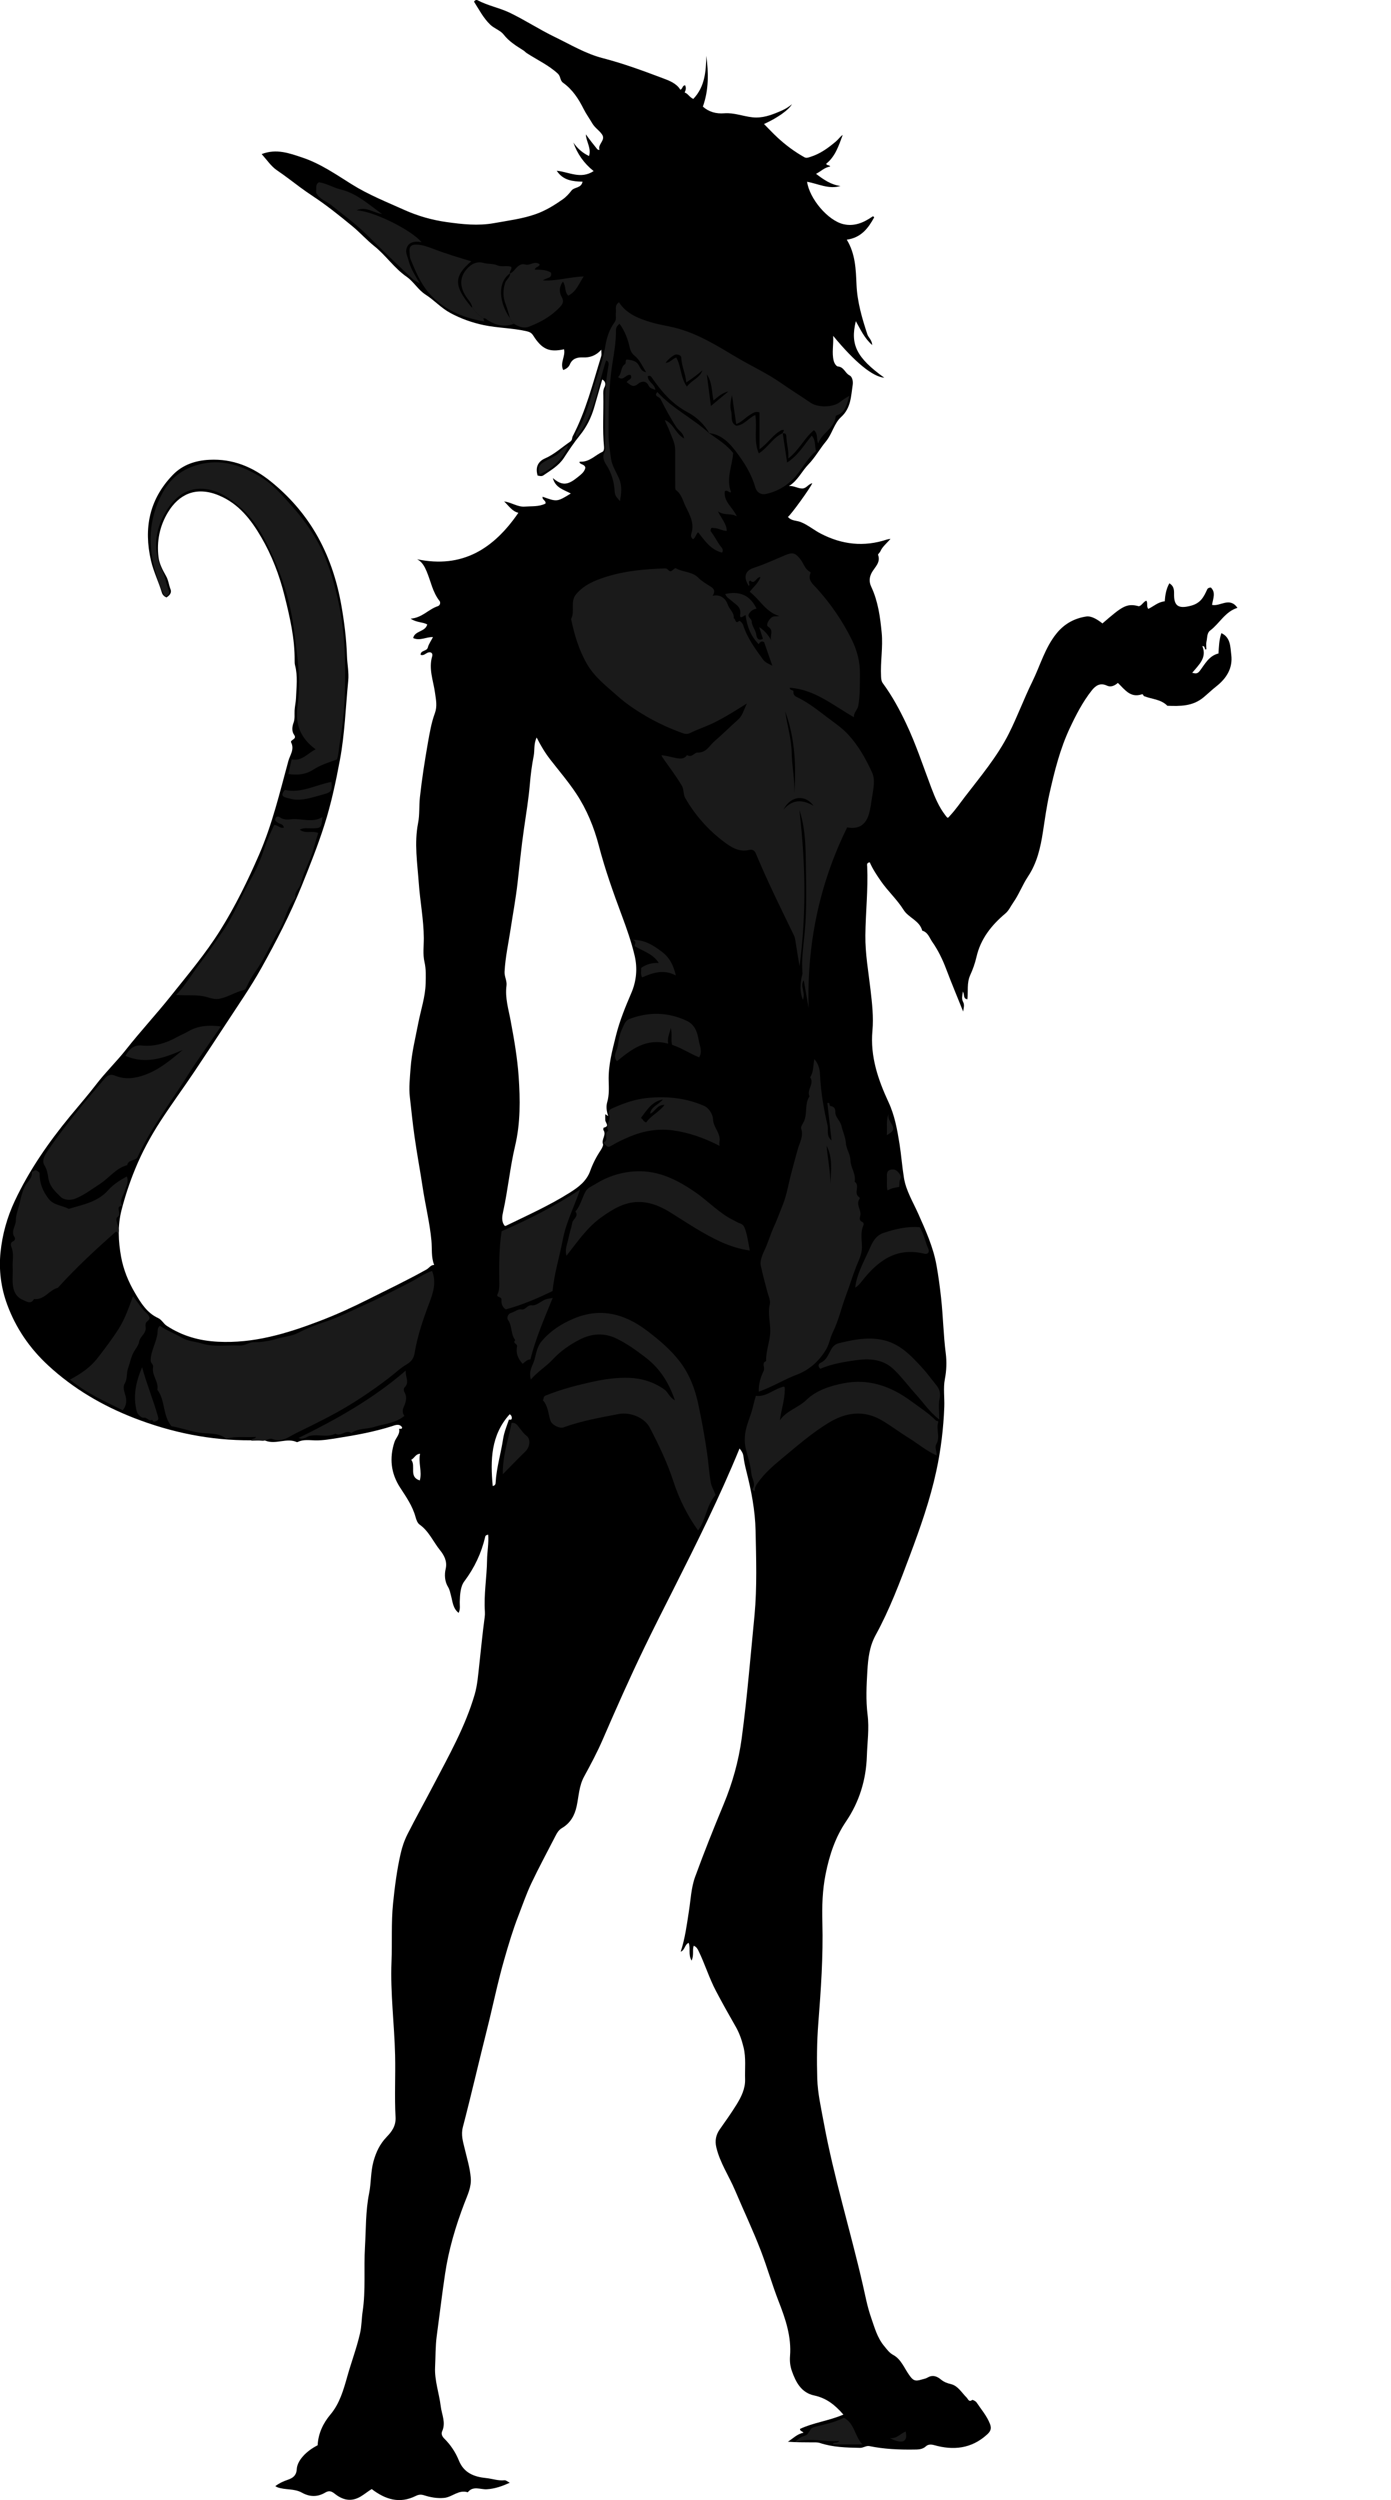 <?xml version="1.0" encoding="utf-8"?>
<!-- Generator: Adobe Illustrator 24.1.1, SVG Export Plug-In . SVG Version: 6.00 Build 0)  -->
<svg version="1.1" id="Layer_1" xmlns="http://www.w3.org/2000/svg" xmlns:xlink="http://www.w3.org/1999/xlink" x="0px" y="0px"
	 width="775.01" height="1392.01" viewBox="0 0 775.01 1392.01" style="enable-background:new 0 0 775.01 1392.01;" xml:space="preserve">
<style type="text/css">
	.st0{fill:#1A1A1A;}
</style>
<g>
	<path d="M614.24,347.11c10.91-9.42,13.4-11.44,20.32-9.55c1.63-0.45,2.27-2.29,4.09-3.14c1.05,1.27-0.07,3.14,1.14,4.59
		c2.97-1.4,5.5-3.91,9.14-4.19c0.27-3.58,0.81-6.89,2.59-10.06c2.98,1.82,2.59,4.36,2.62,6.75c0.06,6.45,3.23,7.35,9.3,5.77
		c5.6-1.45,7.25-4.97,9.17-9.14c0.27-0.58,0.87-0.99,2.03-1.02c2.87,2.73,1.23,6.08,0.66,9.67c4.51,1.04,9.76-4.67,14.16,1.63
		c-6.92,2.15-9.94,8.68-15.25,12.67c-1.83,1.37-1.52,4.07-2.02,6.19c-0.29,1.24-0.05,2.6-0.05,4.18c0.2,0.24-1.3,0.05-0.73-0.29
		c0.57-0.34,0.07,0.22-0.21-0.39c-0.19-0.41-0.01-1.07-1.31-1.06c2.7,6.51-1.94,10.4-5.64,14.87c1.89,0.48,2.88,0.68,4.26-1.12
		c2.84-3.71,5.03-8.33,10.38-9.64c0.22-3.79,0.31-7.56,1.62-11.33c5.17,2.43,4.94,7.63,5.5,12.04c0.94,7.45-2.65,13.15-8.38,17.64
		c-2.46,1.93-4.7,4.12-7.11,6.11c-6.05,5.02-13.01,4.92-20.13,4.66c-3.56-3.68-8.65-3.62-13-5.38c-0.45-0.18-0.34-1.29-1.3-0.97
		c-6.24,2.08-9.34-2.59-13.27-6.4c-1.7,1.57-3.94,2.56-6.06,1.55c-3.91-1.86-6.48,0.12-8.56,2.76c-4.97,6.31-8.64,13.42-12.06,20.68
		c-5.53,11.72-8.62,24.2-11.44,36.74c-1.57,7-2.53,14.14-3.63,21.24c-1.34,8.71-3.25,17.23-8.3,24.82
		c-3.1,4.65-5.06,10.04-8.31,14.64c-1.42,2.02-2.33,4.31-4.37,6.02c-7.67,6.46-13.75,14.05-16.05,24.18
		c-0.79,3.47-2.03,6.9-3.5,10.14c-1.96,4.33-1.05,8.94-1.56,13.41c-2.48-0.37-1.47-2.46-2.49-4.35c-0.41,2.45-0.78,4.16,0.07,5.72
		c0.99,1.8,0.29,3.56,0.07,5.45c-3.16-7.88-6.45-15.71-9.45-23.65c-2.03-5.38-4.57-10.61-7.79-15.17c-1.43-2.03-2.39-5.39-5.55-6.21
		c-1.5-5.65-7.65-7.19-10.38-11.54c-3.64-5.81-8.7-10.38-12.54-15.88c-2.35-3.37-4.71-6.89-6.32-10.64
		c-1.9,0.22-1.48,1.48-1.44,2.32c0.57,12.79-0.89,25.53-1.02,38.3c-0.11,10.23,1.71,20.28,2.88,30.4
		c0.88,7.56,1.75,15.18,1.06,22.78c-1.3,14.28,3.13,27.18,8.99,39.8c3.4,7.32,4.82,15.17,6.08,23.06
		c1.01,6.32,1.46,12.72,2.48,19.01c1.15,7.11,5.02,13.37,7.93,19.89c4.19,9.39,8.45,18.79,10.24,28.93
		c1.05,5.93,1.87,11.97,2.53,18.01c1.13,10.3,1.29,20.66,2.61,30.95c0.59,4.64,0.43,9.47-0.51,14.32
		c-0.96,4.98-0.12,10.3-0.32,15.45c-0.46,11.98-1.89,23.84-4.42,35.58c-3.48,16.12-8.94,31.63-14.7,47.01
		c-5.65,15.1-11.35,30.27-19.12,44.44c-3.48,6.35-4.2,13.06-4.61,19.85c-0.49,8.14-0.9,16.42,0.11,24.46
		c0.98,7.83-0.15,15.45-0.4,23.11c-0.42,13.06-4.16,25.4-11.6,36.35c-6.04,8.9-9.25,18.74-11.36,29.22
		c-1.82,9.03-2.06,18.04-1.82,27.1c0.5,18.75-0.83,37.44-2.27,56.08c-0.8,10.31-0.88,20.57-0.58,30.81
		c0.24,8.11,2.1,16.17,3.58,24.21c5.62,30.62,14.89,60.36,21.82,90.65c1.38,6.03,2.51,12.16,4.54,17.97
		c1.96,5.6,3.42,11.43,7.54,16.28c1.57,1.85,2.59,3.49,4.95,4.77c4.22,2.3,5.99,7.14,8.68,10.96c2.17,3.09,3.23,3.87,6.99,2.68
		c1.09-0.34,2.28-0.5,3.24-1.06c2.88-1.71,5.3-0.86,7.61,1.07c1.66,1.39,3.48,2.02,5.66,2.56c3.77,0.94,5.84,4.7,8.53,7.36
		c1,0.99,1.27,2.88,3.28,1.37c0.06-0.04,1.73,0.54,2.35,1.46c2.61,3.9,5.7,7.44,7.46,11.94c1.08,2.76,0.18,4.27-1.73,5.99
		c-8.65,7.82-18.69,8.83-29.37,5.81c-1.93-0.54-3.47-0.36-4.52,0.6c-2.1,1.93-4.44,1.84-6.93,1.87c-8.26,0.11-16.47-0.26-24.58-1.92
		c-1.88-0.38-3.37,1.01-5.28,0.97c-7.57-0.15-15.1-0.3-22.4-2.73c-1.37-0.46-2.95-0.31-4.44-0.33c-4.42-0.04-8.85-0.01-13.35-0.35
		c2.88-1.82,5.21-4.37,8.67-4.99c-0.47-0.94-1.97-0.82-1.91-2.15c7.44-3.52,15.89-4.43,24.17-7.97c-4.77-5.52-9.6-9.22-16.22-10.63
		c-7.23-1.54-10.27-7.35-12.49-13.65c-0.94-2.65-1.26-5.44-1.03-8.26c0.88-10.78-2.53-20.76-6.34-30.5
		c-3.61-9.26-6.32-18.82-9.88-28.1c-4.38-11.42-9.64-22.46-14.4-33.71c-3.4-8.02-8.41-15.33-10.45-23.97
		c-0.89-3.77-0.16-7.04,1.94-10.01c3.21-4.53,6.44-9.1,9.34-13.78c2.55-4.11,4.93-8.86,4.76-14.09c-0.19-5.93,0.59-11.87-0.86-17.81
		c-0.98-4.01-2.31-7.87-4.3-11.35c-3.8-6.62-7.54-13.28-11.09-20.03c-3.77-7.16-6.12-14.93-9.65-22.2
		c-0.61-1.27-1.18-2.27-2.71-2.99c-0.89,2.44,0.25,5.16-1.21,8.32c-2.02-3.51-0.42-6.8-1.63-9.9c-2.33,1.03-1.97,3.98-4.44,4.96
		c2.48-7.46,3.39-15.01,4.57-22.45c1.03-6.45,1.23-13.09,3.48-19.25c4.96-13.61,10.35-27.06,15.91-40.45
		c4.89-11.76,8.31-23.95,10.03-36.62c1.62-12.03,2.9-24.1,4.06-36.18c1.03-10.8,2.09-21.59,3.09-32.39
		c1.46-15.79,0.91-31.57,0.58-47.31c-0.23-11.04-2.37-22.08-5.11-32.88c-0.68-2.68-1.29-5.4-1.61-8.14
		c-0.21-1.74-0.93-2.96-2.2-4.54c-11.11,27.09-23.91,52.78-36.84,78.41c-5.53,10.95-11.09,21.88-16.42,32.93
		c-8.07,16.73-15.6,33.7-22.98,50.75c-3.05,7.05-6.7,13.87-10.38,20.62c-2.83,5.2-2.95,10.97-4.14,16.5
		c-1.14,5.31-3.61,9.45-8.26,12.19c-1.67,0.99-2.58,2.47-3.41,4.09c-4.54,8.86-9.3,17.6-13.56,26.59
		c-2.81,5.93-4.94,12.19-7.32,18.33c-3.05,7.86-5.44,15.92-7.77,24.03c-3.74,13-6.39,26.24-9.7,39.33
		c-4.54,17.99-8.68,36.09-13.37,54.04c-1.13,4.35,0.04,8,0.99,11.96c1.28,5.38,2.93,10.67,3.4,16.26c0.44,5.23-1.8,9.61-3.53,14.15
		c-4.9,12.82-8.77,25.8-10.8,39.49c-1.71,11.49-3.07,23.02-4.63,34.53c-0.77,5.69-0.63,11.53-0.92,17.29
		c-0.36,7.32,2.26,14.49,3.15,21.77c0.56,4.59,3,9.13,0.78,13.97c-0.64,1.38-0.01,2.83,1.2,4.03c3.53,3.49,6.29,7.65,8.12,12.19
		c2.82,7.01,8.59,9.13,15.15,9.79c3.43,0.35,6.74,1.61,10.29,1.23c0.81-0.09,1.73,0.79,2.93,1.39c-4.28,1.91-8.27,3.35-12.83,3.63
		c-3.51,0.21-7.6-2.13-10.57,1.68c-5.02-1.67-8.63,2.69-13.2,3.12c-3.88,0.36-7.56-0.32-11.16-1.46c-1.73-0.55-3.04-0.42-4.67,0.39
		c-8.88,4.41-16.78,2.05-24.49-3.85c-1.99,1.16-3.97,2.87-6.2,4.18c-5.45,3.21-10.15,1.81-14.48-1.64
		c-1.92-1.53-3.28-1.74-5.25-0.57c-4.31,2.56-8.66,2.45-13.01,0.01c-4.28-2.41-9.33-1.33-13.77-3.04c-0.26-0.1-0.48-0.28-1-0.58
		c2.19-1.66,4.45-2.68,6.94-3.53c2.62-0.89,4.81-2.23,5-5.89c0.26-4.86,5.36-10.17,11.63-13.31c0.38-6.49,2.91-12.12,7.18-17.19
		c5.16-6.14,7.28-13.8,9.41-21.32c2.25-7.98,5.2-15.75,7.05-23.86c0.92-4.03,0.84-8.13,1.45-12.19c1.77-11.85,0.59-23.87,1.29-35.77
		c0.59-9.97,0.31-20.01,2.31-29.93c1.18-5.87,0.82-12,2.46-17.89c1.43-5.13,3.51-9.57,7.32-13.54c2.7-2.81,5.23-5.98,4.95-11
		c-0.63-11.46,0.02-22.99-0.25-34.48c-0.4-17.37-2.71-34.67-2.01-52.1c0.43-10.78-0.22-21.56,0.87-32.38
		c0.94-9.31,2.13-18.52,4.19-27.63c0.86-3.82,2.1-7.49,3.89-11.02c4.73-9.33,9.84-18.46,14.67-27.71
		c8.45-16.18,17.49-32.14,22.69-49.89c1.6-5.45,1.95-10.96,2.57-16.41c1.01-8.92,1.83-17.86,3.04-26.75c0.13-0.98,0.19-2,0.12-2.99
		c-0.67-9.64,1.08-19.18,1.21-28.8c0.06-4.68,1.01-9.39,0.63-14.16c-0.88,0.13-1.49,0.39-1.66,1.14
		c-2.11,9.13-5.99,17.31-11.66,24.87c-2.19,2.93-2.39,7.37-2.53,11.33c-0.07,1.94,0.46,3.94-0.62,6.22
		c-3.23-2.52-3.32-6.27-4.22-9.49c-0.48-1.71-0.69-3.33-1.69-4.98c-1.85-3.04-2.08-6.77-1.3-10.09c1-4.26-1.04-7.74-3.12-10.31
		c-3.82-4.73-6.21-10.63-11.43-14.32c-1.19-0.84-1.85-2.74-2.27-4.28c-1.66-6.1-5.24-11.17-8.59-16.34
		c-5.17-7.99-6.02-16.47-3.12-25.34c0.79-2.42,3.17-4.25,2.59-7.26c-0.1-0.54,1.63,0.69,1.64-0.94c-1.54-2.28-3.94-1.14-5.61-0.61
		c-9.82,3.1-19.92,4.98-30.03,6.55c-4.16,0.65-8.43,1.45-12.76,1.36c-3.27-0.07-6.65-0.64-9.8,0.9c-0.14,0.07-0.36,0.09-0.49,0.03
		c-5.68-2.53-11.6,1.53-17.44-0.77c-2.31-0.91-5.27-0.21-7.94-0.2c-22.55,0.13-44.37-4.32-65.2-12.41
		c-17.56-6.82-33.82-16.28-47.87-29.26c-10.34-9.56-18.02-20.75-22.86-33.88c-3.46-9.38-4.73-19.23-3.73-29.12
		c1.01-9.91,3.67-19.52,7.94-28.6c8.06-17.13,18.76-32.52,30.74-47.09c4.9-5.96,10.01-11.78,14.69-17.88
		c5.23-6.81,11.39-12.74,16.67-19.44c7.99-10.13,16.78-19.58,24.83-29.67c9.53-11.95,19.39-23.62,27.53-36.61
		c8.43-13.45,15.35-27.61,21.69-42.18c7.33-16.84,11.49-34.56,16.29-52.11c0.89-3.24,3.48-6.4,1.56-10.26
		c-0.8-1.6,3.52-1.69,1.64-4.3c-1.44-2-1.11-4.59-0.32-6.7c0.87-2.33,0.46-4.6,0.59-6.89c0.13-2.3,0.7-4.62,0.78-6.81
		c0.23-6.09,1.07-12.27-0.53-18.33c-0.21-0.79-0.23-1.64-0.22-2.46c0.12-12.41-2.67-24.34-5.65-36.28
		c-2.87-11.48-7.07-22.47-13-32.61c-5.68-9.73-12.47-18.59-23.58-23.21c-12.96-5.38-22.38-0.41-28.34,9.37
		c-4.66,7.65-6.37,16.25-5.27,25.08c0.45,3.62,2.35,7.21,4.2,10.46c1.35,2.36,1.51,4.95,2.49,7.35c0.8,1.97-0.56,3.45-2.27,4.56
		c-1.19-0.52-2.15-1.37-2.55-2.67c-1.82-6.01-4.64-11.67-6.07-17.83c-4.18-18.04-0.93-34.18,12.14-47.72
		c5.47-5.66,12.58-8.04,20.35-8.43c13.1-0.66,24.19,3.94,34.34,12.13c10.01,8.09,18.39,17.62,24.81,28.5
		c7.3,12.35,11.87,25.98,14.39,40.22c1.66,9.4,2.85,18.8,3.16,28.38c0.15,4.57,1.17,9.23,0.71,13.8
		c-1.46,14.68-1.9,29.42-4.63,44.03c-2.28,12.21-4.86,24.33-8.6,36.09c-3.63,11.45-8.11,22.67-12.62,33.85
		c-6.45,16-14.35,31.32-22.73,46.28c-5.79,10.33-12.65,20.2-19.17,30.18c-5.89,9.01-11.84,18.01-17.81,26.94
		c-6.29,9.4-13.07,18.56-19.22,28.08c-5.37,8.31-10.08,16.98-13.88,26.24c-3.12,7.57-5.66,15.22-7.67,23.1
		c-2.2,8.62-1.8,17.24-0.23,25.91c1.31,7.17,4,13.77,7.65,19.99c3.29,5.6,6.73,11.26,12.92,14.1c2.18,1,2.94,3.1,4.93,4.39
		c8.77,5.69,18.09,8.29,28.47,8.83c19.85,1.02,38.22-4.52,56.38-11.43c9.31-3.54,18.36-7.67,27.26-12.14
		c10.93-5.49,22-10.73,32.68-16.73c1.4-0.79,2.24-2.54,4.16-2.44c-1.76-4.37-1.12-9.1-1.54-13.58c-0.94-9.99-3.37-19.64-4.85-29.47
		c-1.44-9.53-3.24-19.02-4.58-28.57c-1.03-7.3-1.77-14.63-2.6-21.94c-0.59-5.16,0.03-10.51,0.4-15.8
		c0.62-8.75,2.72-17.12,4.37-25.61c1.4-7.2,3.83-14.24,4.03-21.62c0.11-4,0.29-8.04-0.63-12.06c-1.01-4.4-0.35-8.94-0.38-13.42
		c-0.07-10.23-2.07-20.27-2.79-30.41c-0.79-11.15-2.62-22.33-0.39-33.61c0.91-4.62,0.48-9.5,1-14.29
		c1.13-10.26,2.71-20.44,4.5-30.58c0.96-5.44,1.91-10.98,3.8-16.13c1.5-4.09,0.64-7.54,0.11-11.52c-0.91-6.7-3.69-13.33-1.54-20.36
		c0.45-1.48-0.68-2.85-2.82-1.82c-1.07,0.52-2.05,1.66-3.68,1.09c0.03-2.69,3.47-1.85,4.05-4.1c0.51-1.97,1.82-3.74,2.88-5.8
		c-3.88-0.13-7.27,2.29-11.04,0.55c0.91-4.19,6.73-3.32,7.84-7.58c-2.61-1.46-5.95-0.94-9.26-3.23c6.45-0.44,9.97-5.28,15.15-6.93
		c1.2-0.38,1.7-1.97,0.92-2.96c-3.86-4.89-4.83-10.99-7.19-16.5c-1.14-2.66-2.46-5.21-5.25-6.67c25.17,5.26,42.67-5.83,56.4-25.87
		c-3.41-0.82-5.14-3.59-7.95-6.35c4.41,0.68,7.55,3.2,11.5,2.9c3.89-0.3,7.85,0.15,11.52-1.66c0.6-1.67-2.06-2.11-1.55-3.83
		c8.03,2.9,8.03,2.9,15.7-1.8c-3.82-2.08-8.56-3.06-10.03-8.59c4.98,4.17,8.06,4.17,13.56-0.27c1.83-1.48,4.04-2.96,4.58-5.46
		c-0.37-2.01-2.49-1.65-3.26-2.89c-0.15-0.29,0.01-0.53,0.47-0.51c5.04,0.26,8.25-3.63,12.34-5.51c0.63-0.29,0.96-1.52,0.85-2.62
		c-0.96-9.62-0.21-19.27-0.41-28.9c-0.03-1.45-0.14-2.88,0.62-4.36c0.75-1.47,0.83-3.26-1.22-4.38c-1.48,5.14-2.95,10.24-4.42,15.34
		c-1.68,5.82-4.26,11.11-8.13,15.86c-3.21,3.94-6.03,8.21-8.82,12.47c-2.88,4.41-7.32,6.89-11.46,9.75
		c-0.94,0.65-2.19,0.26-3.16,0.09c-1.4-4.62,0.25-7.87,4.11-9.56c5.29-2.31,9.4-6.19,14.05-9.35c1.31-0.89,0.9-2.06,1.39-2.99
		c7.39-14.11,11.2-29.53,15.9-44.63c0.27-0.85,0.03-1.86,0.03-3.53c-3.1,3.37-6.4,4.43-10.2,4.28c-3.2-0.13-5.92,0.53-7.38,3.99
		c-0.51,1.21-1.77,2.39-3.66,3.01c-1.94-4.01,1.4-7.75,0.46-11.55c-8.27,1.83-12.33,0-17.21-7.72c-0.84-1.32-1.9-1.93-3.74-2.35
		c-7.84-1.77-15.89-1.73-23.73-3.37c-6.59-1.38-12.82-3.6-18.74-6.8c-5.06-2.74-8.95-7.12-13.61-10.1c-4.4-2.81-6.68-7.26-10.63-10
		c-6.92-4.79-11.55-11.88-18-17.04c-4.36-3.49-8.07-7.67-12.31-11.16c-7.18-5.92-14.48-11.77-22.29-16.91
		c-4.59-3.02-8.98-6.37-13.38-9.69c-2.03-1.54-4.28-3.1-6.4-4.57c-3.22-2.22-5.53-5.76-8.43-8.96c8.28-3.17,15.46-0.47,22.66,1.93
		c10.03,3.34,18.68,9.36,27.49,14.87c9.35,5.85,19.47,9.86,29.42,14.33c7.45,3.34,15.37,5.59,23.39,6.71
		c8.75,1.23,17.56,2.24,26.57,0.6c7.87-1.43,15.78-2.37,23.37-5.08c5.33-1.91,10.01-4.78,14.66-8.02c2.14-1.49,3.6-3.17,5.07-5.02
		c1.66-2.09,5.45-1.22,6.16-4.95c-5.4-0.15-10.77-0.6-14.39-6.09c6.84,0.64,13.27,4.93,20.57,0.19c-5.46-4.37-9.12-9.64-11.3-15.91
		c2.17,3.16,4.85,5.66,8.73,7.54c1.39-4.39-1.59-7.98-1.78-12.09c2.17,3.02,4.43,5.92,6.43,8.34c0.9,0.55,1.25,0.41,1.13-0.02
		c-0.84-3,3.63-5.07,1.46-8.27c-1.53-2.25-3.93-3.62-5.41-6.13c-1.59-2.72-3.46-5.3-4.9-8.16c-2.8-5.59-6.19-10.77-11.4-14.48
		c-1.75-1.24-1.25-3.56-2.94-5.11c-5.18-4.76-11.55-7.64-17.33-11.42c-0.65-0.42-1.13-1.04-1.77-1.44
		c-4.02-2.55-8.03-4.96-11.09-8.9c-1.81-2.33-5.14-3.25-7.46-5.49c-3.92-3.79-6.25-8.48-9.02-12.78c0.61-0.96,1.38-1.11,1.91-0.83
		c5.78,3.08,12.34,4.25,18.16,7.06c8.49,4.11,16.41,9.31,24.94,13.43c8.79,4.25,17.19,9.33,26.77,11.8
		c11.43,2.95,22.52,7.05,33.53,11.2c3.31,1.25,7.5,2.76,9.65,6.37c1.35-0.51,1.04-2.3,2.62-2.51c0.7,1.32,0.48,2.62-0.22,4.06
		c1.87,0.57,2.71,2.68,4.83,3.56c6.47-6.81,7.05-15.31,7.24-24c1.28,9.55,1.39,18.98-1.92,28.29c3.35,2.95,7.32,4.08,11.98,3.71
		c5.28-0.42,10.31,1.65,15.54,2.23c5.61,0.62,10.34-1.17,15.06-3.14c2.43-1.01,4.97-2.29,7.03-4.17c-1.6,3.12-8.08,7.68-15.55,11.06
		c2.56,2.57,4.91,5.1,7.43,7.44c4.57,4.24,9.55,7.95,15,11.01c1.15,0.65,2.07,0.26,3.24-0.1c5.62-1.71,10.2-5.08,14.57-8.8
		c1.25-1.06,2.14-2.54,3.62-3.48c-2.23,5.97-4.12,12.02-9.23,16.05c0.46,1.16,1.65,0.46,2.27,1.55c-3.03,0.38-4.99,2.55-7.9,4.07
		c4.33,3.3,8.39,6.09,13.63,6.76c-6.5,1.98-12.45-1.23-18.63-2.37c1.33,9.44,11.55,21.57,20.23,23.63
		c5.97,1.41,11.25-0.81,16.1-4.18c0.37-0.26,0.54-0.39,1.05,0.41c-3.25,5.87-7.08,11.23-15.26,12.41c4.8,7.87,5.05,16.45,5.43,25.16
		c0.41,9.46,3.08,18.61,6.05,27.59c0.58,1.76,2.49,2.98,2.7,5.92c-4.5-3.96-6.57-8.79-9.14-13.31c-3.24,13.1,0.45,20.4,15.88,31.5
		c-6.49-0.58-16.29-8.52-28.51-23.33c0.29,5.03-0.83,9.36,0.29,13.86c0.42,1.68,1.58,3.15,2.39,3.21c3.34,0.24,3.94,3.68,6.44,4.94
		c1.55,0.78,2.08,3.27,1.76,5.36c-0.98,6.36-0.94,12.83-6.48,17.86c-3.9,3.54-4.94,9.37-8.41,13.54c-3.41,4.11-6.12,9.04-9.69,12.71
		c-3.8,3.91-6.02,9.16-10.92,12.14c2.74-0.24,4.89,1.37,7.36,1.38c2.35,0.01,3.37-2.47,5.63-2.95
		c-0.99,2.51-11.82,17.53-13.57,18.75c1.9,2.31,4.73,1.94,7.06,2.85c3.99,1.56,7.33,4.44,11.18,6.44
		c11.93,6.19,24.15,7.56,36.94,3.3c0.44-0.15,0.92-0.18,1.98-0.39c-2.15,2.57-4.49,4.31-5.65,6.97c-0.32,0.73-1.44,1.54-1.28,1.99
		c1.55,4.31-1.84,6.79-3.52,9.87c-1.42,2.6-1.56,5.16-0.32,7.8c3.82,8.13,4.99,16.77,5.85,25.64c0.79,8.2-0.78,16.27-0.35,24.43
		c0.08,1.58,0.22,2.68,1.09,3.87c5.09,6.91,9.13,14.39,12.82,22.14c5.54,11.63,9.51,23.85,14.06,35.85
		c2.05,5.41,4.23,10.65,7.76,15.27c1.62,2.11,1.27,1.85,3-0.02c2.89-3.14,5.31-6.67,7.87-10.01c8.73-11.38,18.08-22.42,24.58-35.31
		c4.76-9.45,8.41-19.45,13.09-28.95c4.44-9.02,7.05-18.95,13.6-26.97c4.37-5.35,10.06-8.37,16.52-9.31
		C608.22,342.86,611.49,344.95,614.24,347.11z M338.9,621.41c-1.03-2.83-1.25-5.47-0.59-7.74c1.14-3.95,0.93-7.89,0.82-11.83
		c-0.25-8.65,1.98-16.87,4.03-25.13c2.04-8.24,5.25-16.07,8.59-23.85c2.9-6.74,3.49-13.86,1.84-20.81
		c-1.79-7.57-4.39-14.99-7.12-22.29c-4.78-12.81-9.37-25.68-12.82-38.91c-2.71-10.36-6.73-20.15-12.61-29.02
		c-4.36-6.57-9.53-12.61-14.38-18.85c-2.92-3.75-5.37-7.81-7.65-12.36c-1.75,3.63-1.03,7.01-1.66,10.23
		c-1,5.13-1.68,10.35-2.12,15.56c-0.72,8.5-2.12,16.93-3.34,25.34c-1.46,10.06-2.41,20.16-3.57,30.24
		c-0.98,8.47-2.54,16.82-3.82,25.22c-1.21,7.92-2.94,15.75-3.38,23.8c-0.15,2.73,1.45,5.08,1.08,7.81
		c-0.89,6.68,1.13,13.12,2.32,19.52c1.92,10.3,3.74,20.65,4.45,31.04c0.88,12.84,1.03,25.89-1.96,38.54
		c-2.86,12.09-3.99,24.46-6.66,36.58c-0.55,2.48-1.16,5.6,0.88,8.02c0.3,0,0.47,0.05,0.59-0.01c12.01-5.84,24.24-11.31,35.56-18.43
		c4.74-2.98,9.39-6.34,11.48-12.2c1.42-3.98,3.4-7.84,5.75-11.35c0.79-1.19,1.6-2.88,1.38-3.44c-1.1-2.73,2.07-5.2,0.25-7.84
		c-0.22-0.31-0.03-1.37,0.12-1.4c3.49-0.75,0.98-2.69,0.88-4.15c-0.07-1.03-0.01-2.06-0.01-3.35
		C338.16,620.94,338.53,621.18,338.9,621.41z M274.53,827.38c1.05-0.21,1.55-0.79,1.6-1.73c0.45-8.35,2.95-16.35,4.19-24.57
		c0.55-3.64,2.03-7.14,3.22-10.65c0.09-0.27,1.56,0.62,1.62-0.86c0.05-1.21-0.61-1.82-1.18-2.16
		C273.49,798.98,273.17,812.97,274.53,827.38z M229.11,812.78c2.78,3.36-1.54,9.56,4.79,11.49c1.35-5.05-0.94-9.91,0.15-14.87
		C231.48,809.56,230.95,811.83,229.11,812.78z"/>
	<path class="st0" d="M368.6,420.44c2.87,0.32,5.56,1.16,8.3,1.66c2.05,0.37,4.44,0.59,5.88-1.72c2.57,1.73,4.26-1.43,5.68-1.37
		c5.13,0.21,6.8-3.91,9.7-6.4c4.46-3.81,8.6-7.98,12.99-11.88c2.55-2.26,3.22-5.38,4.97-9.05c-6.53,4.08-12.26,7.73-18.39,10.72
		c-4.41,2.16-9.06,3.67-13.45,5.81c-1.71,0.83-3.22,0.25-4.59-0.25c-6.91-2.51-13.68-5.66-19.91-9.31
		c-5.34-3.13-10.75-6.73-15.49-10.94c-6.25-5.56-13-10.62-17.32-18.13c-4.49-7.81-6.96-16.24-8.78-24.95
		c2.31-4.3-0.67-9.61,2.77-13.75c4.31-5.18,10.22-7.62,16.32-9.59c10.73-3.46,21.86-4.45,33.07-4.82c0.94-0.03,1.25,0.15,1.92,0.8
		c1.19,1.15,1.44,1.03,3.26-0.45c0.39-0.32,0.7-0.64,1.05-0.43c3.93,2.27,9.03,1.77,12.45,5.22c1.98,2,4.37,3.42,6.75,4.87
		c1.74,1.05,3.09,2.43,1.24,5.22c4.91-1.03,7.55,2.15,8.41,4.8c0.9,2.76,3.79,4.58,3.37,7.76c1.17,0.02,0.65,3.6,3.05,1.42
		c0.27-0.24,1.85,1.19,2.2,2.31c2.27,7.14,6.61,13.04,10.94,19.02c1.32,1.83,2.83,2.34,5.31,3.65c-1.71-4.96-3.13-9.05-4.55-13.14
		c-1.46-0.84-2.34-0.09-3.02,1.14c-4.35-4.39-6.49-9.67-7.32-16.15c-0.61-0.08-3.46,2.83-3-0.36c0.65-4.43-2.63-5.59-4.77-7.63
		c-1.14-1.09-2.74-1.7-3.59-3.8c7.91-1.73,13.76,0.47,17.47,8.15c-1.61,0.24-3.17,1.16-4.17,2.79c-1.19,1.94,1.37,2.61,1.45,4.32
		c0.12,2.57,2.14,4.65,2.54,7.33c0.22,1.47,0.86,3.82,3.73,2.34c-0.63-1.96-1.25-3.9-2.09-6.52c3.35,2.16,5.17,4.68,6.85,7.51
		c-1.36-2.4,1.78-5.54-1.95-7.79c-1.5-0.9,1.09-5.36,3.31-5.63c0.97-0.12,1.97-0.02,3.04-0.25c-7.48-2.09-10.74-9.02-16.5-13.5
		c2.12-2.82,4.82-4.8,5.97-8.17c-2.38-0.16-3.11,4.46-5.64,1.94c-1.79,0.75,0.23,2.15-0.89,2.93c-3.07-4.67-2.14-8.38,2.65-9.96
		c6.05-2,11.83-4.64,17.67-7.12c4.2-1.78,5.78-1.22,8.57,2.43c1.67,2.19,2.36,5.1,4.87,6.65c0.41,0.25,0.86,0.38,0.61,1.01
		c-1.58,3.99,1.5,6.13,3.6,8.46c7.74,8.58,14.2,17.98,19.35,28.32c3.01,6.06,4.71,12.39,4.63,19.18c-0.07,5.95,0.11,11.88-0.92,17.8
		c-0.42,2.38-2.64,3.69-2.4,6.39c-11.68-6.61-21.85-15.47-35.78-16.42c0,1.82,2.21,0.8,2.08,2.39c-0.17,2.14,1.61,2.64,3.07,3.38
		c5.87,2.98,10.94,7.08,16.17,11.03c3.88,2.93,7.85,5.59,11.22,9.23c5.74,6.22,9.79,13.47,13.27,20.99c2,4.31,0.74,9.37,0.05,13.94
		c-0.45,3-0.83,6.1-1.67,9.12c-1.74,6.21-5.75,8.88-12.2,7.67c-15.63,31.73-22.48,65.3-21.48,100.57
		c-0.89-5.09-1.79-10.18-2.73-15.51c-2.17,3.52,1.18,6.79-0.45,10.97c-1.87-4.56-1.4-8.44-0.8-12.26c0.15-0.94,0.64-1.88,0.55-2.88
		c-0.62-7.48,0.54-14.92,1.24-22.28c1.34-14.13,0.8-28.23,0.58-42.31c-0.14-8.67-0.69-17.51-3.53-25.96
		c3.36,28.77,4,57.54,0.08,86.98c-0.85-5.2-1.63-9.81-2.34-14.43c-0.15-0.98-0.33-1.85-0.79-2.79
		c-7.36-15.12-14.81-30.21-21.29-45.74c-0.72-1.72-2.13-2.18-3.65-1.81c-5.52,1.34-9.86-1.38-13.83-4.36
		c-8.89-6.66-16.21-14.83-21.76-24.52c-1.24-2.16-0.62-4.7-1.98-6.98c-3.33-5.6-7.31-10.72-10.99-16.06
		C368.74,421.1,368.72,420.81,368.6,420.44z M437.48,396.09c1.08,7.66,3.47,15.15,3.62,22.94c0.16,7.72,1.79,15.31,1.47,23.05
		C443.66,426.45,442.95,411.01,437.48,396.09z M436.49,450.83c4.64-5.46,10.07-6.12,16.78-2.18
		C449.12,442.71,440.88,442.37,436.49,450.83z"/>
	<path class="st0" d="M240.73,707.62c2.39,6.01,0.84,11.54-1.35,17.34c-3.51,9.26-6.78,18.63-8.39,28.49
		c-0.43,2.6-1.6,4.55-4.42,6.2c-3.56,2.09-6.74,5.14-10.12,7.72c-10.13,7.73-20.71,14.77-31.98,20.75
		c-6.34,3.36-12.76,6.52-19.2,9.66c-4.38,2.14-8.05,5.49-13.48,3.43c-1.86-0.71-3.68,1.22-5.77,0.97c-1.97-0.23-3.98-0.05-6-0.05
		c0.18-1.64,1.79-0.49,2.61-2.11c-5.77,0.38-11.19-0.51-16.57,1c-4.63-3.7-10.51-2.52-15.72-3.46c-5.26-0.95-10.27-2.73-14.83-3.49
		c-5.01-6.15-3.32-14.32-7.82-20.28c0.84-4.5-3.25-8.1-2.4-12.51c0.34-1.75-1.41-2.17-1.35-4.02c0.18-5.32,3.14-9.77,3.8-14.89
		c0.16-1.22-0.19-3,1.36-4.23c3.81,2.72,8.3,4.31,12.35,6.7c3.4,2.01,7.31,2.04,10.93,3.17c6.86,2.14,14,0.8,21.01,1.14
		c2.28,0.11,4.14-0.9,6.18-1.59c1.63-0.55,3.91-0.13,5.99-0.42c2.46-0.34,5.58-0.76,7.58-1.43c4.34-1.46,9.07-1.59,13.12-3.68
		c4.61-2.38,9.56-4.36,14.29-5.89c8.19-2.64,15.69-6.57,23.43-10.03c8.2-3.67,16.15-7.91,24.18-11.97
		C232.37,712.01,236.19,709.1,240.73,707.62z"/>
	<path class="st0" d="M422.75,774.83c-0.15-4.45,1.13-8.29,2.73-11.55c0.95-1.93-1.41-4.38,1.37-5.45
		c-0.19-5.61,2.16-10.87,2.3-16.43c0.13-5.08-1.49-10.05-0.23-15.29c0.47-1.93-0.79-4.68-1.42-6.98c-1.33-4.89-2.61-9.83-3.68-14.73
		c-0.43-1.97,0.7-5.34,2.02-8.06c1.96-4.04,3.24-8.63,5.06-12.68c1.94-4.31,3.64-8.76,5.35-13.14c2.19-5.61,3.1-11.7,4.67-17.49
		c1.2-4.44,2.38-9.1,3.68-13.55c0.96-3.32,3.17-6.96,1.8-11.02c-0.4-1.19,1.08-3.03,1.6-4.26c1.91-4.51,0.23-9.66,3.04-13.8
		c-1.78-3.6,2.9-7,0.34-10.62c1.91-2.85,1.66-6.29,2.33-10.13c2.5,2.85,3.04,5.97,3.16,8.52c0.46,9.62,2.01,19.02,4.21,28.36
		c0.62,2.62-0.92,5.69,2.22,8.47c-0.82-7.37-1.57-14.14-2.31-20.87c1.89-0.47,0.61,1.46,1.81,1.68c1.72,0.32,2.68,1.11,2.62,3.47
		c-0.07,2.77,2.78,4.7,3.44,7.67c0.68,3.07,2.24,6.36,2.4,9.22c0.21,3.63,2.5,6.34,2.58,9.88c0.09,4.02,3.2,7.58,2.34,11.89
		c3.25,2.15-0.85,6.43,2.48,8.57c0.22,0.14,0.44,0.69,0.35,0.82c-2.55,3.35,1.3,6.54,0.23,9.9c-0.29,0.92-0.5,2.35,0.98,2.98
		c0.94,0.39,1.16,1.31,0.82,2.07c-1.76,4-0.77,8.19-0.79,12.28c-0.02,3.83-1.81,7.17-3.09,10.38c-2.1,5.27-3.69,10.7-5.7,15.99
		c-2.64,6.95-4.17,14.27-7.51,20.99c-1.45,2.92-1.89,6.32-3.56,9.19c-3.84,6.63-9.49,11.65-16.44,14.27
		C436.81,768.03,430.43,772.18,422.75,774.83z M460.53,637.87c0.64,7.09,2.12,14.1,2.09,21.26
		C463.02,651.93,464.05,644.66,460.53,637.87z"/>
	<path class="st0" d="M436.1,241.19c0.79,5.27,1.58,10.54,2.44,16.32c6.19-3.91,9.5-9.87,13.73-14.98c2.27,2.51,1.62,5.57,2.37,8.72
		c-5.23,4.11-8.04,10.75-12.91,15.62c-4.16,4.16-9.41,7.06-15.26,8.21c-2.5,0.49-4.89-0.98-5.65-3.71
		c-2.1-7.51-6.26-14.03-10.84-20.04c-3.64-4.78-8.12-9.49-14.93-10.17l0.18,0.14c-2.82-5.15-7.36-9.27-12.07-11.75
		c-8.73-4.61-14.58-11.53-19.93-19.25c-0.92-1.33-1.59-1.18-2.32-0.82c0.1,3.38,4.04,4.35,4.2,7.63c-1.29-0.66-3.01-0.83-3.66-2.28
		c-1.52-3.38-4.43-2.4-5.99-1.09c-2.92,2.46-4.3,0.32-6.3-0.94c0.64-1.47,3.41-1.54,2.24-3.95c-2.54-1.02-3.92,3.76-7.03,1.07
		c2.18-1.89,1.25-5.44,3.82-7.15c1.07-0.71-0.48-2.99,1.8-2.54c1.99,0.39,3.94,0.53,5.47,2.44c1.19,1.49,1.47,4.07,4.54,4.58
		c-2.19-3.54-3.57-6.96-6.59-9.32c-1.47-1.15-2.24-2.97-2.61-4.65c-1.03-4.61-2.65-8.91-5.61-13c-1.2,0.88-2.04,2.1-2.02,3.79
		c0.1,6.28-1.05,12.42-2.01,18.58c-2.01,12.95-2.11,26-2.1,39.07c0,4.66,0.77,9.26,1.4,13.75c0.52,3.76,2.95,7.44,4.53,11.16
		c1.75,4.15,1.13,8.2,0.44,12.42c-1.25-1.69-2.81-2.57-2.96-5.38c-0.28-5.14-1.66-10.29-4.7-14.91c-1.06-1.62-2.43-4.22-1.02-6.91
		c0.64-1.2,0.38-2.92,0.38-4.41c0.03-7.83,0.03-15.66,0.01-23.48c-0.02-6.91,0.71-13.75,1.9-20.55c0.22-1.29-0.06-2.32-1.33-2.73
		c-4.83,14.4-6.22,30.17-16.69,42.86c-0.63-2.04,0.5-3.12,1.13-4.25c5.38-9.64,7.45-20.46,10.92-30.77
		c1.76-5.23,3.31-10.6,4.23-16.02c0.82-4.83,2.26-9.23,5.15-13.14c1.24-1.68,0.42-3.54,0.69-5.3c0.29-1.85-0.87-4.05,1.73-5.76
		c4.22,6.51,11.06,9.12,18.09,11.2c4.19,1.24,8.56,1.86,12.83,2.91c12.73,3.13,23.59,9.99,34.65,16.56
		c8.13,4.82,16.78,8.75,24.58,14.18c5.48,3.82,11.16,7.36,16.68,11.12c4.06,2.76,12.31,2.63,16.26-0.39c1.67-1.28,3.38-2.5,5.37-3.5
		c-1.48,4.19-1.9,8.98-6.99,10.85c-0.42,0.15-0.69,0.18-0.77,0.87c-0.76,6.53-7.7,8.9-9.68,14.8c-1.21-2.49,0.05-5.4-2.42-7.38
		c-5.31,4.33-8.14,11.03-14.27,15.73c0.36-4.42-0.92-7.98-1.05-11.69c-0.05-1.56-0.29-2.66-2.22-2.22c0.29-0.59,0.58-1.17,0.93-1.88
		c-0.54,0-1.07-0.16-1.43,0.02c-4.74,2.4-7.42,7.25-12.27,10.64c0-7.3,0-13.99,0-20.51c-2.44-0.86-3.79,0.53-5.33,1.4
		c-2.68,1.5-4.61,4.12-7.65,5.07c-0.78-5.34-1.56-10.69-2.34-16.03c-0.69,2.99-1.33,6.13-0.51,8.83c0.82,2.71-0.69,6.38,2.82,8.15
		c4.34-0.22,6.69-4.18,10.67-5.98c1.18,7.2-1.11,14.4,1.98,21.38C427.91,249.13,430.69,243.56,436.1,241.19z M376.77,199.03
		c2.87,4.99,2.31,11.26,5.94,16.22c2.62-3.6,7.14-4.72,8.64-9.05c-2.8,2.44-5.76,4.62-8.99,6.72c-0.37-4.83-2.62-9.07-2.78-13.78
		c-0.04-1.28-1.6-1.76-2.8-1.78c-1.32-0.02-4.69,2.79-5.93,4.66C373.14,202.02,374.42,199.97,376.77,199.03z M393.8,208.45
		c0.73,5.55,1.45,11.11,2.3,17.59c3.53-2.95,6.65-5.54,9.76-8.13c-3.36,0.8-5.77,2.92-8.32,5.06
		C396.42,217.85,396.88,212.76,393.8,208.45z"/>
	<path class="st0" d="M187.74,422.85c-4.56,1.61-9.22,3.07-13.31,5.73c-4.31,2.79-8.92,3.06-13.78,2.38
		c0.63-2.79,1.24-5.49,1.85-8.19c5.76,1.24,8.93-3.46,13.37-5.56c-8.43-6.21-11.53-13.67-10.07-24.35
		c1.27-9.36,0.92-19.12-0.34-28.77c-0.93-7.14-1.61-14.28-2.93-21.39c-2.08-11.13-5.55-21.74-10.13-32.05
		c-4.6-10.39-9.64-20.5-18.41-28.1c-5.58-4.84-11.64-9.28-19.17-10.24c-10.48-1.35-17.52,4.35-22.54,12.79
		c-6.22,10.45-7.17,21.41-1.89,32.58c1.68,3.56,2.22,7.47,3.66,11.1c0.53,1.34-0.01,2.64-2.08,3.45c-2.24-3.89-3.7-8.25-5.03-12.66
		c-4.69-15.56-4.27-30.7,3.67-45.25c4.95-9.06,12.44-14.21,22.62-16.23c11.59-2.29,21.64,1.38,31.23,6.98
		c7.47,4.36,13.03,10.91,18.75,17.36c5.05,5.7,9.46,11.67,13.21,18.26c5.87,10.31,9.18,21.46,11.81,32.92
		c3.94,17.2,4.4,34.65,3.9,52.15c-0.26,9.18-1.18,18.32-2.75,27.41C188.82,416.39,188.79,419.69,187.74,422.85z"/>
	<path class="st0" d="M295.75,768.07c-1.36-4.94,1.16-7.84,2.03-11c0.95-3.45,1.39-7.16,3.93-10.21
		c4.83-5.81,10.96-9.75,17.71-12.62c15.12-6.44,28.65-2.83,41.31,6.84c6.71,5.13,13.07,10.45,18.21,17.24
		c5.37,7.08,8.34,15.13,10.15,23.62c1.93,9.09,3.62,18.25,4.92,27.44c0.76,5.34,1.07,10.73,2.01,16.07
		c0.45,2.55,1.95,4.48,2.64,6.97c-5.09,5.52-5.17,13.6-9.73,19.7c-5.95-8.35-10.53-17.46-13.71-27.24
		c-3.4-10.44-8.12-20.29-13.17-29.99c-2.95-5.67-10.98-8.81-17.24-7.62c-10.4,1.99-20.82,3.8-30.82,7.44
		c-2.2,0.8-6.47-1.28-7.3-3.74c-1.29-3.85-1.26-8.16-4.25-11.38c0.77-0.7-0.09-1.92,1.68-2.64c8.8-3.55,17.9-5.87,27.13-7.85
		c6.3-1.35,12.63-2.17,19.09-1.97c7.21,0.22,13.77,2.29,19.72,6.41c2.14,1.48,2.78,4.37,5.98,6.11
		c-3.47-10.07-8.45-17.79-16.39-23.88c-5.11-3.91-10.24-7.61-16-10.43c-6.99-3.43-13.95-2.98-20.74,0.53
		c-5.56,2.87-10.69,6.44-14.95,11.04C304.37,760.8,299.79,763.45,295.75,768.07z"/>
	<path class="st0" d="M123.1,571.48c-6.45,9.46-12.95,18.42-18.85,27.76c-9.37,14.84-20.19,28.8-27.55,44.88
		c-1.11,2.44-5.27,1.29-5.82,4.59c-6.35,1.7-10.1,7.19-15.31,10.54c-4.48,2.88-8.82,6.22-13.7,8.15c-2.01,0.8-5.86,1.15-8.15-1.09
		c-3-2.94-6.09-5.7-6.79-10.49c-0.32-2.17-0.76-4.73-2.19-7.05c-1.79-2.9,0.66-6.28,2.24-8.63c4.83-7.17,10.19-14,15.57-20.77
		c5-6.29,10.27-12.37,15.47-18.5c1.63-1.92,3.1-3.2,6.28-1.91c5.46,2.22,11.07,1.48,16.73-0.62c8.06-3,14.33-8.4,20.78-13.74
		c-10.25,4.34-20.42,8.21-31.98,3.27c2.35-3.91,4.78-6.23,9.32-5.76c6.9,0.71,13.27-1.3,19.29-4.6c2.15-1.18,4.45-2.1,6.56-3.33
		C110.53,570.97,116.42,570.66,123.1,571.48z"/>
	<path class="st0" d="M98.13,553.95c5.52-5.78,9.11-12.2,13.59-18c4.39-5.69,8.42-11.7,12.53-17.62
		c6.3-9.08,10.12-19.41,15.55-28.91c3.03-5.3,5.47-10.9,7.41-16.86c1.41-4.35,3.51-8.87,5.54-13.23c1.86-0.16,3.21,2.08,5.43,1.48
		c-0.39-2.14-2.24-1.94-3.32-2.73c-0.9-0.66-2.16-1.23-1.25-2.72c0.72-1.18,1.69-0.73,2.5-0.19c1.95,1.3,4.14,1.18,6.24,0.96
		c5.74-0.6,11.62,2.22,17.32-1.23c-0.7,6.24-0.7,6.19-5.9,6.3c-2.12,0.05-4.32-0.5-6.81,0.7c3.19,2.56,6.88,0.35,10.36,1.9
		c-1.73,4.95-2.67,10.14-4.85,15.16c-1.85,4.26-3.84,8.58-4.92,13.23c-0.61,2.6-3.85,4.35-2.86,7.66
		c-4.91,5.08-5.65,12.29-9.22,18.02c-4.74,7.59-8.06,15.98-13.31,23.24c-1.99,2.75-3.51,5.71-4.94,8.73
		c-0.3,0.62-0.44,1.12-1.21,1.3c-4.76,1.14-8.93,3.99-13.75,4.94c-2.32,0.46-4.56-0.21-6.78-0.88
		C110.05,553.56,104.39,554.48,98.13,553.95z"/>
	<path class="st0" d="M421.15,777.14c5.04,0.78,9.09-2.93,13.82-4.62c2.12-0.76,2.3-0.75,2.29,1.21
		c-0.05,5.75-1.96,11.17-2.75,17.06c3.69-5.45,10.17-6.89,14.77-11.35c5.43-5.27,13.08-7.8,20.72-9.28
		c14.12-2.75,26.37,1.68,37.59,9.92c4.75,3.49,9.75,6.66,13.93,10.87c0.37,0.38,1.49-0.07,1.17,1.07c-1.12,3.91,1.2,8.2-0.91,11.85
		c-1.28,2.23,0.29,4.03,0.08,6.51c-6-2.74-10.68-6.82-15.9-10.01c-5-3.06-9.67-6.68-14.74-9.62c-10.11-5.87-20.04-4.39-29.65,1.48
		c-9.26,5.65-17.4,12.77-25.72,19.66c-4.89,4.05-9.67,8.17-13.41,13.37c-1.08,1.49-2.09,2.91-1.83,4.81
		c-1.15-0.13-1.56-0.77-1.36-1.05c2.11-2.96-0.37-5.73-0.61-8.49c-0.38-4.3-1.75-8.64-2.86-12.84c-0.72-2.72-0.93-4.95-0.78-7.67
		c0.26-4.61,2-8.73,3.42-12.93C419.49,783.92,420.01,780.67,421.15,777.14z"/>
	<path class="st0" d="M66.08,686.21c-0.86,0.95-0.73-1.19-1.87-0.17c-11.12,9.87-22.02,19.94-31.99,30.99
		c-4.84,1.15-7.5,6.92-13.21,6.21c-1.99,3.21-4.03,1.44-6.46,0.42c-2.47-1.04-3.99-3.09-4.66-4.97c-1.47-4.13-0.61-8.67-0.83-13.04
		c-0.19-3.76,0.82-7.55-0.68-11.28c-0.41-1.03-0.73-2.63,1.09-3.34c0.88-0.35,1.06-1.64,0.67-2.17c-2.34-3.26,0.74-6.27,0.69-9.48
		c-0.05-2.97,1.53-6.71,2.27-10.15c0.62-2.89,1.34-5.71,2.64-8.49c1.29-2.77,4.58-4.65,3.95-8.29c1.03-0.07,1.74-1.55,3.1-0.49
		c0.64,0.5,1.3,0.59,1.29,1.69c-0.05,5.24,1.91,9.83,5.07,13.87c2.8,3.57,7.48,3.6,11.17,5.53c7.87-2.39,16.02-3.68,22.09-10.55
		c2.54-2.88,6.35-5.39,10.26-7.48c1.24,3.11-0.46,5.71-1.19,8.16c-0.81,2.71-3.08,5-1.44,8.13c-4.35,0.38,0.23,4.26-2.52,6.26
		C63.46,679.06,66.9,683.26,66.08,686.21z"/>
	<path class="st0" d="M417.77,696.28c-5.69-0.85-10.75-2.45-15.67-4.64c-10.04-4.48-19.08-10.66-28.35-16.44
		c-5.21-3.25-10.74-5.71-16.87-5.96c-8.45-0.34-15.29,3.82-21.91,8.56c-7.89,5.64-13.2,13.57-19.37,21.39
		c-0.98-3.69,0.5-6.51,1.07-9.56c0.56-3.02,1.66-5.86,2.13-8.72c0.37-2.26,3.88-3.62,1.78-6.35c2.82-3.26,3.67-7.51,5.67-11.18
		c1.13-2.08,3.42-2.86,5.3-4.03c7.05-4.39,14.69-6.89,23.06-7.21c12.46-0.48,22.77,4.79,32.66,11.56
		c7.41,5.08,13.52,11.93,21.75,15.86c1.03,0.49,2,1.16,3.08,1.51c2.21,0.71,2.69,2.02,3.4,4.34
		C416.53,688.81,416.98,692.24,417.77,696.28z"/>
	<path class="st0" d="M395.05,241.16c4.8,3.37,9.84,6.45,13.45,11.07c-0.49,7.17-4.09,14.13-1.19,21.79
		c-0.96,0.7-1.91-1.54-3.46-0.53c-0.84,5.79,4.43,8.91,6.7,14.06c-3.21-2.08-6.75-0.23-10.57-2.85c2.07,4.17,4.9,6.97,4.93,10.89
		c-2.46,0.01-4.56-1.55-7.06-1.56c-0.76,0-1.39-0.65-1.81,0.57c-0.27,0.8-0.25,0.98,0.37,1.78c1.97,2.54,3.29,5.56,5.36,8.11
		c0.54,0.67,1.46,1.8,0.53,3.18c-6.35-1.54-9.65-6.7-13.35-11.32c-1.34,1.25-1.42,3.09-2.81,3.88c-1.45-1.06-1.2-2.45-0.91-3.35
		c1.79-5.65-1.02-10.35-3.26-14.96c-1.51-3.11-2.24-6.83-5.37-9.07c-0.39-0.28-0.4-1.22-0.4-1.86c-0.03-6.84-0.04-13.67-0.03-20.51
		c0.01-3.89-1.94-7.19-3.2-10.69c-0.71-1.97-1.87-3.77-2.52-5.94c4.77,1.87,5.93,7.67,10.69,10.27c-0.4-3.17-2.96-4.3-4.25-6.25
		c-3.36-5.09-6.23-10.44-8.94-15.84c-0.55-1.09-3.97-1.41-1.68-3.76c8.4,9.26,19.85,14.68,28.96,23.03L395.05,241.16z"/>
	<path class="st0" d="M281.82,729.01c-2.12-1.19-2.56-3.64-2.41-5.16c0.23-2.23-3.15-1.27-2.2-3.3c0.87-1.84,1-3.76,0.98-5.76
		c-0.13-10.1-0.17-20.2,1.32-29.3c15.22-6.6,29.65-13.96,43.69-23.22c-3.24,9.58-7.8,18.24-9.63,27.91
		c-1.78,9.44-4.73,18.66-5.71,28.64C299.56,722.84,290.92,726.59,281.82,729.01z"/>
	<path class="st0" d="M336.12,636.11c3.59-1.03-0.18-5.15,2.86-6.51c-2.01-3.09,1.62-5.88,0.41-9.04c-1.05-2.73,1.51-3.36,3.19-4.1
		c5.67-2.5,11.64-4.48,17.74-5.11c10.88-1.12,21.67-0.15,31.89,4.33c3.22,1.41,4.99,5.29,5.05,7.37c0.13,4.19,3.31,6.86,3.72,10.82
		c0.16,1.53-0.53,2.65-0.01,4.14c-8.49-4.38-17.12-7.45-26.14-8.66c-8.18-1.1-16.33,0.27-24.07,3.54c-3.3,1.39-6.52,2.87-9.6,4.72
		C338.7,639.08,338.61,638.93,336.12,636.11z M362.22,620.05c0.45-3.93,4.57-4.8,7.11-7.93c-6.43,1.3-8.9,6.06-12.03,10.02
		c-0.23,0.29,0.25,0.88,0.76,1.06c0.33,0.79,0.89,1.34,1.95,1.76c2.55-3.75,7.04-5.63,10.24-9.79
		C365.93,615.05,365.03,619.07,362.22,620.05z"/>
	<path class="st0" d="M74.1,721.71c2.78,3.55,4.7,6.8,7.51,9.34c1.51,1.37,2.58,3,0.53,4.55c-1.78,1.35-0.76,3.16-0.99,4.6
		c-0.46,2.81-3.17,4.07-3.63,6.86c-0.32,1.98-1.91,3.79-2.95,5.64c-1.58,2.83-2.17,6.21-3.28,9.33c-0.95,2.7-0.14,5.68-1.88,8.4
		c-0.86,1.35-0.42,3.79,0.25,5.79c1.02,3.02,1.07,6.1-1.25,8.97c-9.97-4.95-20.17-9.38-29.41-17.07c5.82-3.1,11.19-6.63,15.31-11.95
		c4.18-5.38,8.28-10.75,11.92-16.53C69.68,734.18,71.69,728.16,74.1,721.71z"/>
	<path class="st0" d="M284.11,152.27c1.5-0.52,2.36-1.81,3.34-2.89c1.44-1.57,3.08-2.77,5.19-2.11c2.7,0.84,5.28-2.38,8.1-0.03
		c-0.43,1.47-2.46,1.3-2.79,2.89c3.11,0.06,6.27-0.1,9.04,1.66c0.76,3.38-2.5,2.69-4.49,4.34c7.85,0.41,14.92-1.97,22.7-2.2
		c-2.71,4.13-4.11,8.43-8.56,10.67c-2.17-1.87-1.19-5.25-3-7.82c-2.05,2.79-2.25,5.77-0.72,8.49c1.39,2.47,0.75,3.91-0.98,5.73
		c-4.85,5.11-10.8,8.45-17.26,10.91c-2.99,1.14-5.8-0.09-8.41-1.66c-1.01-0.85-1.6-2-2.14-3.16c-0.8-2.59-1.43-5.24-2.43-7.75
		c-1.55-3.91-1.53-7.76-0.3-11.72c0.63-2.02,2.89-3.16,2.84-5.5L284.11,152.27z"/>
	<path class="st0" d="M523.32,790.36c-5.69-4.49-9.03-9.65-13.1-14.11c-4.22-4.62-7.9-9.72-12.48-14.02
		c-6.02-5.64-13.56-5.93-20.89-4.9c-6.7,0.95-13.52,2.05-19.84,4.78c-1.4-1.31-1.09-2.79,0.19-3.35c3.46-1.52,4.34-4.89,6.03-7.67
		c1.08-1.78,2.22-2.79,4.48-3.33c7.67-1.82,15.11-3.39,23.22-1.9c10.31,1.9,16.6,8.87,23.07,15.87c2.66,2.88,4.92,6.12,7.42,9.14
		c1.95,2.35,2.78,4.65,2.07,7.95C522.76,782.17,523.32,785.78,523.32,790.36z"/>
	<path class="st0" d="M176.15,106.11c0.26-1.56-0.57-3.43,1.58-4.63c4.12,0.57,7.89,2.99,12.08,4c8.73,2.12,15.19,7.99,23.06,13.71
		c-5.2-0.85-8.97-4.45-14.28-2.08c9.28,0.28,30.72,10.98,36.25,17.72c-4.71-0.86-7.66,0.47-8.43,3.96
		c-0.47,2.14,0.69,4.13,1.19,6.13c1.15,4.61,3.77,8.56,6.27,12.86c-1.35-0.81-2.89-1.42-4.01-2.47
		c-8.41-7.93-16.77-15.89-24.95-24.07c-6.15-6.15-13.39-11.44-20.26-16.98c-2.84-2.29-6.75-3.31-8.5-6.93
		C176.15,106.93,176.15,106.52,176.15,106.11z"/>
	<path class="st0" d="M269.29,177.26c0.14,0.45,0.29,0.91,0.54,1.71c-12.31-2.06-23.3-6.87-31.21-16.23
		c-4.32-5.11-7.16-11.76-9.79-18.2c-0.61-1.5-0.5-2.89-0.65-4.34c-0.32-3.09,1.18-4.15,4.13-4.01c3.34,0.15,6.49,1.36,9.42,2.48
		c6.85,2.63,13.84,4.72,20.84,6.81c-9.67,8.33-9.97,13.54,0.09,25.52c0.08,0.1,0.32,0.08,0.48,0.12
		C264.77,173.57,266.82,175.63,269.29,177.26z"/>
	<path class="st0" d="M225.31,788.31c-5.08,4.2-11.13,4.35-16.64,6.11c-4.27,1.36-9.07,0.67-12.93,3.47
		c-3.03-2.27-5.82,2.32-8.84,0.29c-4.57,2.38-9.54,0.21-14.19,1.25c-1.97,0.44-3.57,2.43-6.38,1.19
		c21.17-10.4,41.43-21.7,59.75-37.54c-0.36,3.59,2.35,6.6-0.8,9.55c-0.41,0.38-0.36,1.79,0.01,2.4c1.79,2.96,0.77,5.86-0.4,8.48
		C224.06,785.4,224.28,786.88,225.31,788.31z"/>
	<path class="st0" d="M389.56,588.69c-4.98-1.93-9.62-5.14-15.08-6.95c-0.84-2.71,0.15-5.76-0.72-9.43
		c-0.75,3.25-2.1,5.61-1.47,8.79c-12.16-3.32-20.43,3.07-28.55,9.77c-2.53-2.97,0.1-5.86,0.47-8.54c0.46-3.29,1.06-6.84,2.62-9.99
		c0.97-1.97,1.57-4.13,3.97-5.04c10.73-4.04,21.33-3.82,31.75,1.02c4.49,2.09,5.96,6.17,6.73,10.74
		C389.81,582.27,391.52,585.39,389.56,588.69z"/>
	<path class="st0" d="M269.29,177.26c-2.47-1.63-4.52-3.69-6.16-6.15c-0.47-2.49-2.29-4.17-3.59-6.18
		c-3.94-6.12-3.21-11.77,1.68-16.32c2.41-2.24,5.32-3.07,8.16-2.23c2.57,0.76,5.27,0.28,7.67,1.33c2.55,1.1,5.27-0.05,7.8,0.83
		c0.57,1.43-1.09,2.39-0.75,3.75l0.14-0.14c-7.49,5.18-5.95,16.83-0.11,24.97c0.55,1.17,1.13,2.31,2.14,3.16
		c-5.16,1.98-9.92,0.88-14.42-1.94C271.04,177.81,270.41,176.99,269.29,177.26z"/>
	<path class="st0" d="M512.41,683.25c2.44,3.77,3.02,8.13,4.81,12.02c0.72,1.56,0.03,3.32-2.29,2.75
		c-15.62-3.83-25.98,4.11-34.84,15.46c-1.01,1.29-2.04,2.54-3.61,3.41c0.87-7.5,4.58-13.91,7.52-20.5c1.71-3.84,3.32-8.29,8.34-9.97
		C498.94,684.22,505.53,682.71,512.41,683.25z"/>
	<path class="st0" d="M307.94,722.67c-4.65,11.33-9.39,22.25-12.44,34.25c-1.49-0.15-2.76,1.17-4.31,2.39
		c-2.66-2.87-3.87-6.01-3.1-9.72c0.29-1.42-2.75-1.71-1.01-3.44c-2.69-3.32-1.56-8.06-4.2-11.5c-0.28-0.36-0.47-2.95,1.94-3.68
		c1.83-0.55,3.93-2.25,5.48-1.94c2.72,0.54,3.35-2.7,6.14-2.26c1.76,0.28,4.28-1.56,6.21-2.69
		C304.4,723.06,306.08,723.01,307.94,722.67z"/>
	<path class="st0" d="M470.2,1346.11c6.04,3.28,5.86,10.12,10.33,14.86c-6.2,0-11.35,0-16.56,0c0.6-1.79,2.54-0.14,3.57-1.96
		c-8.03,0.81-15.66-2.03-24.45,0.63c2.03-2.39,3.72-2.97,5.42-3.57c1.37-0.48,1.25-0.56,3.25-3.63c0.49-0.74,1.8-1.13,2.95-1.42
		C459.89,1349.73,465.16,1348.66,470.2,1346.11z"/>
	<path class="st0" d="M79.18,761.22c2.53,9.34,6.2,18.14,8.78,27.27c0.26,0.92,0.62,1.96-0.57,2.55c-0.97,0.48-2.05,1.09-2.57-0.58
		c-1.86,1.25-2.8-1.51-4.81-1.1c-0.81,0.17-3.22-1.35-3.78-3.45C73.93,777.34,75.75,769.25,79.18,761.22z"/>
	<path class="st0" d="M285.04,792.21c2.4-0.33,3.36,1.55,4.43,2.86c1.23,1.48,2.21,3.02,3.84,4.28c2.54,1.96,1.94,6.3-0.57,8.75
		c-4.01,3.92-7.91,7.96-12.61,12.71C280.01,810.31,283.24,801.49,285.04,792.21z"/>
	<path class="st0" d="M376.57,543.12c-6.73-3.59-12.7-1.61-18.83,1.09c-0.93-1.8-0.46-3.58-0.5-5.35c2.83-1.92,5.87-2.89,9.79-2.7
		c-3.29-5.25-8.76-6.49-13.36-9.38c-0.36-0.97,1.52-2.25-1.06-3.53c6.93,0.09,11.29,3.07,15.88,6.44
		C373,533.01,375.15,537.18,376.57,543.12z"/>
	<path class="st0" d="M158.72,439.8c9.22,2.06,17.29-2.9,25.94-4.45c0.55,4.93-0.03,5.75-4.36,6.9c-5.02,1.33-9.9,3.18-15.24,2.99
		c-1.85-0.07-3.49-0.59-5.23-1.01C156.5,443.42,156.89,441.85,158.72,439.8z"/>
	<path class="st0" d="M316.57,248.14c-2.24,6.6-9.29,13.53-15.99,15.87c-0.79-2.37-0.8-4.56,1.47-6.13c2.39-1.66,5.1-2.81,7.61-4.29
		C312.19,252.1,313.52,249.19,316.57,248.14z"/>
	<path class="st0" d="M501.04,660.82c-1.57,0.31-2.7,0.46-3.79,0.77c-0.92,0.27-1.79,0.74-2.79,1.18c-0.61-2.72-0.14-5.34-0.31-7.93
		c-0.19-2.83,1.18-3.91,3.88-3.68c1.67,0.15,4.21,3.01,3.8,4.65c-0.18,0.75-0.67,1.45-0.67,2.3
		C501.14,658.92,501.09,659.73,501.04,660.82z"/>
	<path class="st0" d="M494.08,632.06c0.37-4.48-0.56-8.18,1.03-11.8c-0.59,2.24,0.91,4.28,1.67,5.58
		C498.84,629.33,496.97,630.27,494.08,632.06z"/>
</g>
<path class="st0" d="M504.66,1353.81c0.15,1.82,0.81,3.7-0.91,5.09c-1.25,1-4.58,0.45-7.96-1.48
	C499.91,1357.92,501.71,1354.75,504.66,1353.81z"/>
</svg>
